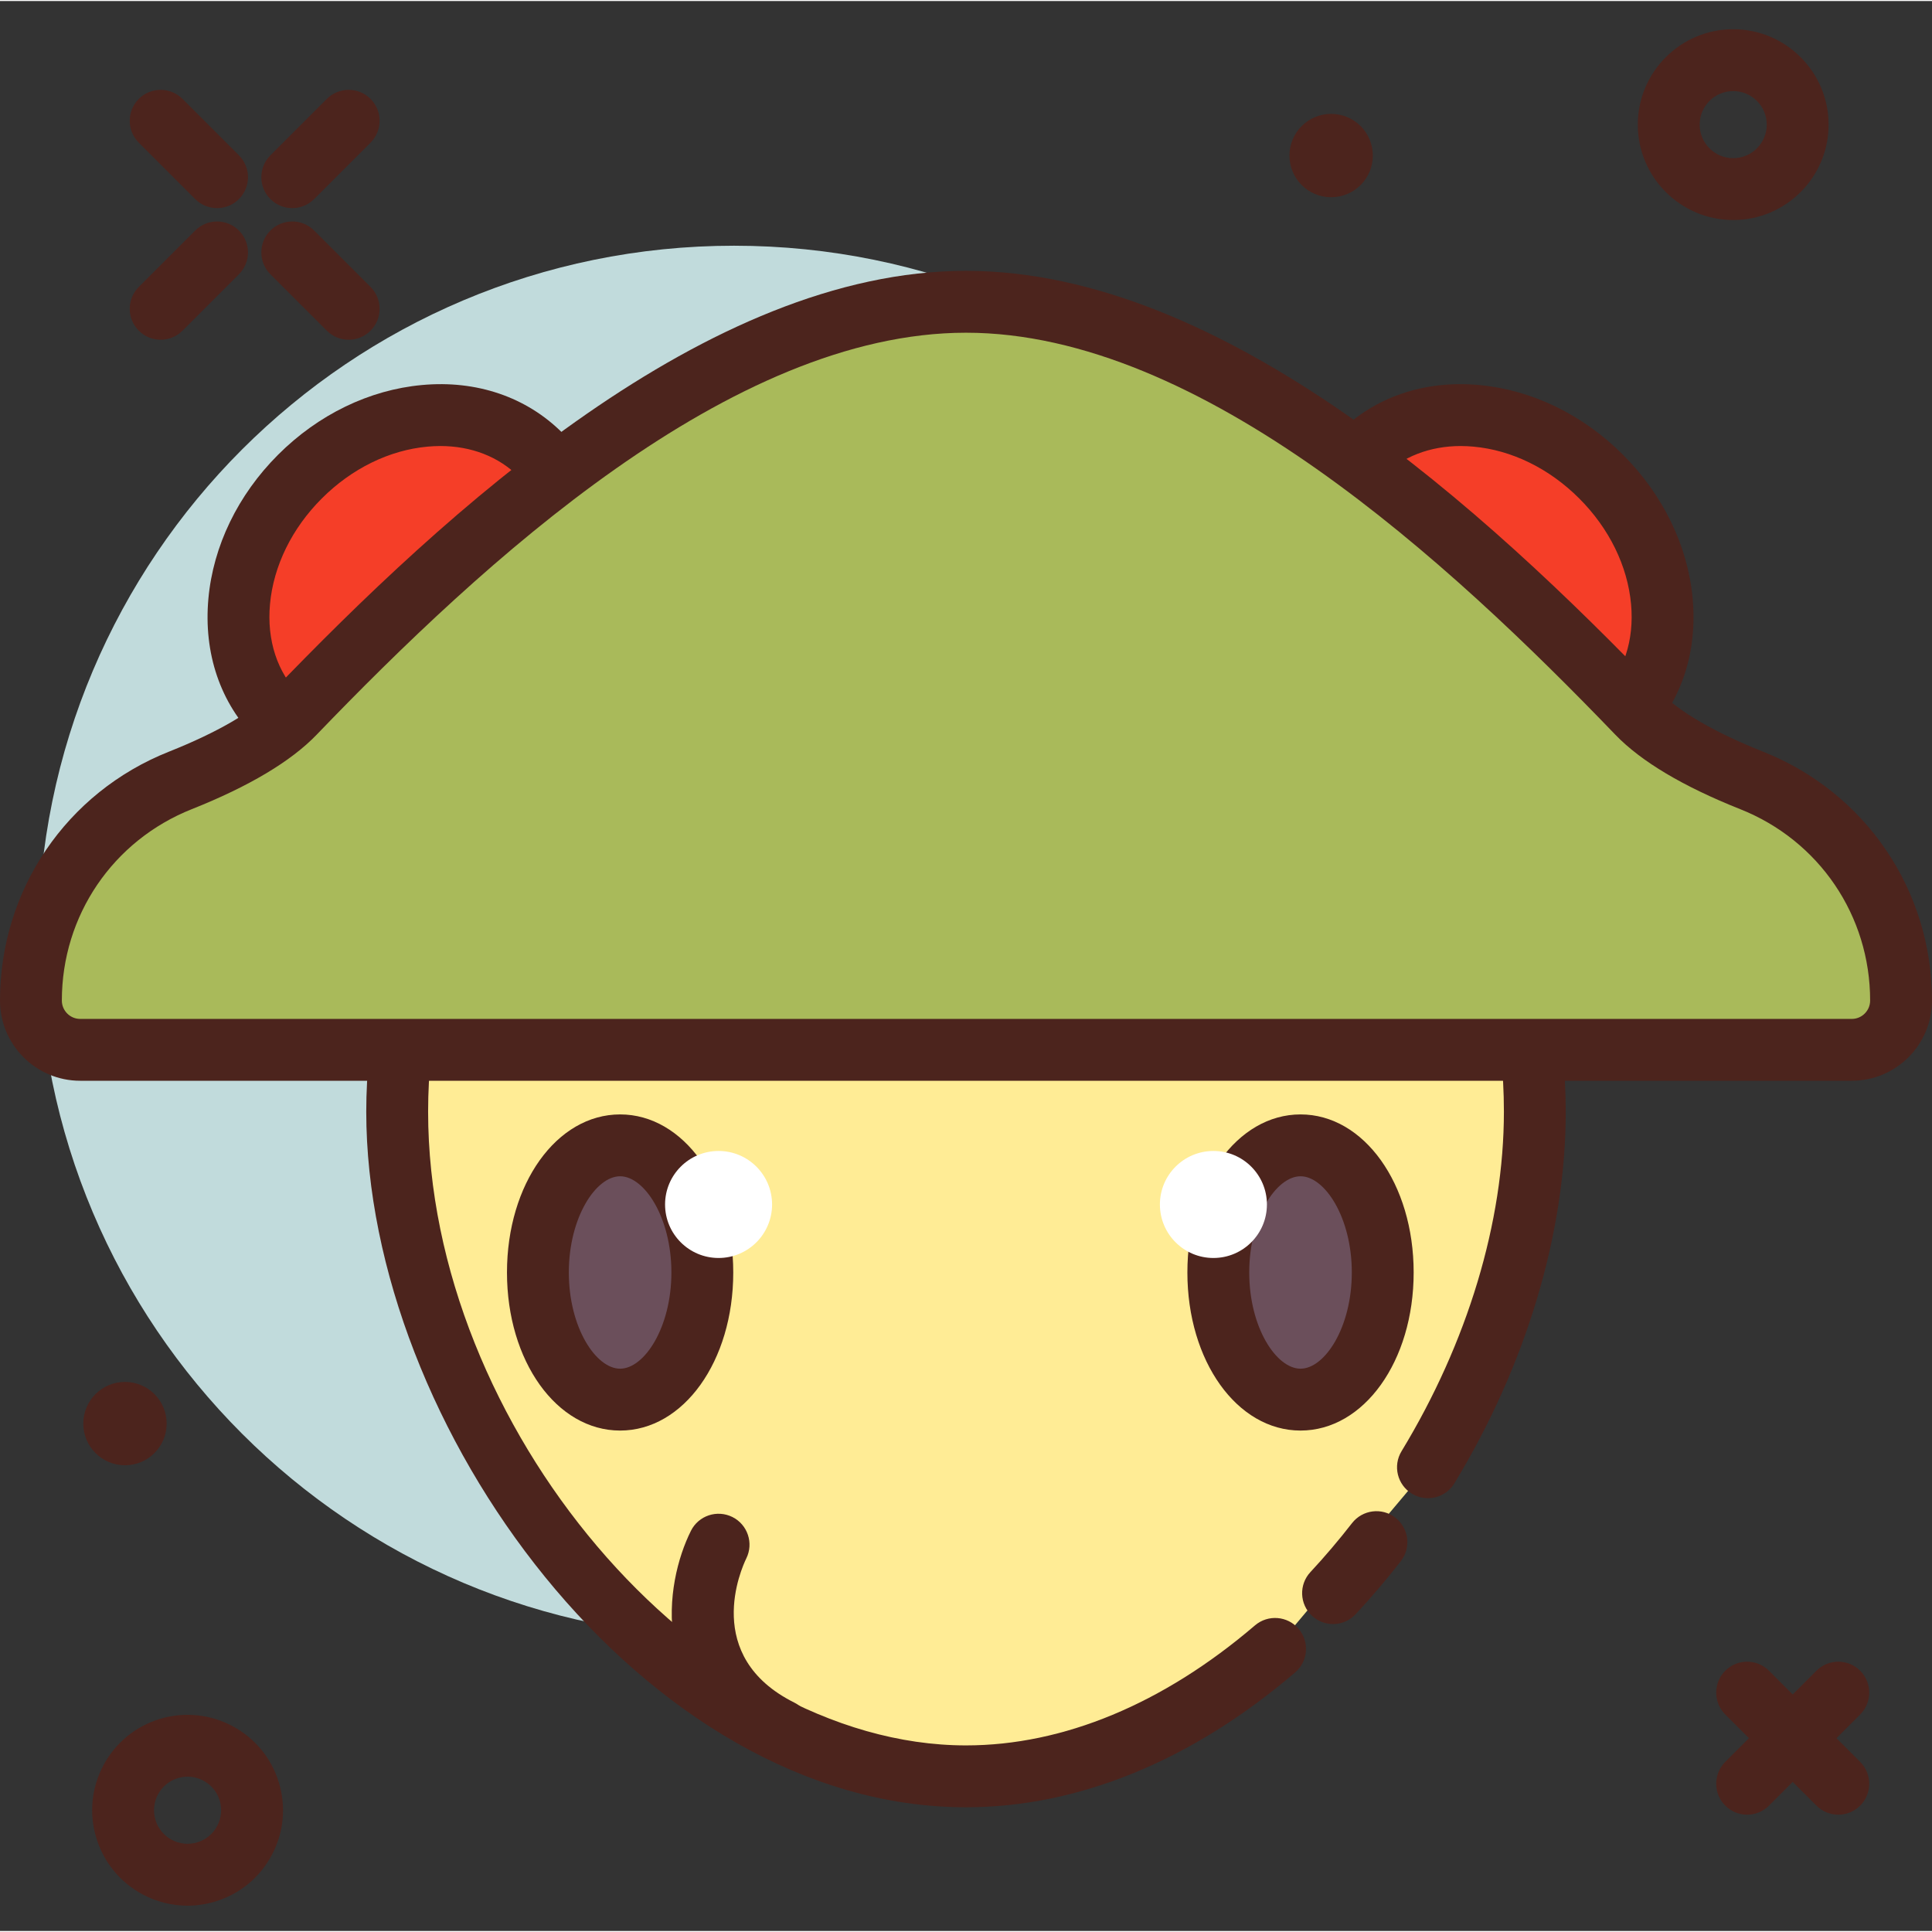 <svg height="426pt" viewBox="0 -6 426.453 426" width="426pt" xmlns="http://www.w3.org/2000/svg"><rect x="0" y="-6" width="426.453" height="426" fill="#333333" stroke="none"/><path d="m315.625 201.613c0 84.832-68.77 153.602-153.598 153.602-84.832 0-153.602-68.77-153.602-153.602s68.77-153.602 153.602-153.602c84.828 0 153.598 68.77 153.598 153.602zm0 0" fill="#c1dbdc"/><g fill="#4c241d"><path d="m64.512 39.715c-1.746 0-3.492-.668-4.828-2-2.664-2.668-2.664-6.988 0-9.652l12.457-12.457c2.664-2.664 6.984-2.664 9.652 0 2.664 2.668 2.664 6.988 0 9.656l-12.453 12.453c-1.336 1.332-3.082 2-4.828 2zm0 0"/><path d="m35.461 68.766c-1.746 0-3.496-.668-4.828-2-2.664-2.664-2.664-6.988 0-9.652l12.453-12.453c2.668-2.668 6.988-2.668 9.652 0 2.668 2.664 2.668 6.988 0 9.652l-12.453 12.453c-1.332 1.336-3.078 2-4.824 2zm0 0"/><path d="m47.914 39.715c-1.746 0-3.496-.668-4.828-2l-12.453-12.453c-2.664-2.668-2.664-6.988 0-9.656 2.664-2.664 6.988-2.664 9.652 0l12.453 12.457c2.668 2.664 2.668 6.984 0 9.652-1.332 1.332-3.078 2-4.824 2zm0 0"/><path d="m76.965 68.766c-1.746 0-3.492-.668-4.824-2l-12.457-12.453c-2.664-2.664-2.664-6.988 0-9.652 2.668-2.668 6.988-2.668 9.656 0l12.453 12.453c2.664 2.664 2.664 6.988 0 9.652-1.332 1.336-3.078 2-4.828 2zm0 0"/><path d="m41.375 414.414c-3.418 0-6.801-.84-9.902-2.492-4.965-2.656-8.59-7.086-10.219-12.477-1.629-5.371-1.07-11.07 1.582-16.031 2.656-4.961 7.078-8.586 12.461-10.223 11.117-3.352 22.895 2.934 26.262 14.047 1.629 5.379 1.07 11.082-1.586 16.039-2.652 4.961-7.074 8.586-12.461 10.219-2.02.617-4.082.918-6.137.918zm.023-28.473c-.711 0-1.43.105-2.145.32-3.906 1.184-6.117 5.324-4.938 9.23.574 1.895 1.852 3.453 3.594 4.387 1.742.934 3.758 1.129 5.641.555 1.891-.574 3.449-1.848 4.379-3.594.934-1.746 1.129-3.746.559-5.641-.969-3.191-3.91-5.258-7.09-5.258zm0 0"/><path d="m382.574 42.34c-11.613 0-21.059-9.445-21.059-21.055 0-11.613 9.445-21.059 21.059-21.059 11.609 0 21.055 9.445 21.055 21.059 0 11.609-9.445 21.055-21.055 21.055zm0-28.461c-4.086 0-7.406 3.32-7.406 7.406 0 4.082 3.32 7.402 7.406 7.402 4.082 0 7.402-3.32 7.402-7.402 0-4.086-3.32-7.406-7.402-7.406zm0 0"/><path d="m303.027 28.113c0 5.082-4.121 9.199-9.203 9.199s-9.203-4.117-9.203-9.199 4.121-9.203 9.203-9.203 9.203 4.121 9.203 9.203zm0 0"/><path d="m36.789 308.004c0 5.082-4.121 9.203-9.203 9.203-5.082 0-9.203-4.121-9.203-9.203 0-5.082 4.121-9.199 9.203-9.199 5.082 0 9.203 4.117 9.203 9.199zm0 0"/><path d="m385.645 394.332c-1.746 0-3.492-.664-4.824-2-2.668-2.664-2.668-6.984 0-9.652l20.125-20.121c2.664-2.664 6.988-2.664 9.652 0 2.668 2.668 2.668 6.988 0 9.656l-20.125 20.117c-1.332 1.336-3.078 2-4.828 2zm0 0"/><path d="m405.773 394.332c-1.746 0-3.496-.664-4.828-2l-20.125-20.117c-2.668-2.668-2.668-6.988 0-9.656 2.66-2.664 6.984-2.664 9.652 0l20.125 20.121c2.668 2.668 2.668 6.988 0 9.652-1.328 1.336-3.078 2-4.824 2zm0 0"/></g><path d="m281.449 357.734c-20.172 17.254-43.91 28.137-68.223 28.137-64.844 0-125.559-77.367-125.559-146.711s60.715-146.711 125.559-146.711c64.84 0 125.559 77.367 125.559 146.711 0 26.586-8.926 54.355-23.586 78.484" fill="#ffec95"/><path d="m213.227 392.695c-71.297 0-132.383-84.422-132.383-153.535 0-69.113 61.086-153.535 132.383-153.535 71.297 0 132.383 84.422 132.383 153.535 0 26.812-8.73 55.945-24.582 82.031-1.953 3.223-6.152 4.246-9.375 2.289-3.223-1.961-4.25-6.152-2.289-9.379 14.57-23.98 22.594-50.598 22.594-74.941 0-69.289-59.922-139.879-118.73-139.879-58.812 0-118.73 70.59-118.73 139.879 0 69.285 59.918 139.879 118.73 139.879 21.469 0 43.527-9.16 63.785-26.492 2.867-2.445 7.176-2.113 9.625.75 2.449 2.867 2.117 7.172-.75 9.625-22.766 19.48-47.891 29.773-72.66 29.773zm0 0" fill="#4c241d"/><path d="m303.82 334.164c-3.039 3.914-6.238 7.676-9.574 11.266" fill="#b5a19c"/><path d="m294.246 352.254c-1.668 0-3.332-.605-4.648-1.824-2.762-2.57-2.918-6.887-.348-9.648 3.18-3.418 6.27-7.055 9.184-10.805 2.316-2.973 6.609-3.52 9.578-1.195 2.977 2.312 3.516 6.602 1.199 9.582-3.164 4.059-6.516 8.004-9.969 11.711-1.344 1.445-3.168 2.18-4.996 2.18zm0 0" fill="#4c241d"/><path d="m305.215 274.648c0-15.496-8.125-28.062-18.148-28.062-10.023 0-18.148 12.566-18.148 28.062 0 15.5 8.125 28.062 18.148 28.062 10.023 0 18.148-12.562 18.148-28.062zm0 0" fill="#6b4f5b"/><path d="m287.066 309.543c-14.004 0-24.973-15.328-24.973-34.895 0-19.559 10.969-34.887 24.973-34.887s24.973 15.328 24.973 34.887c0 19.566-10.969 34.895-24.973 34.895zm0-56.129c-5.344 0-11.32 9.078-11.32 21.234 0 12.152 5.977 21.238 11.32 21.238s11.32-9.086 11.32-21.238c0-12.156-5.977-21.234-11.32-21.234zm0 0" fill="#4c241d"/><path d="m119.305 94.145c-13.328-13.332-37.102-11.168-53.098 4.828-15.996 15.992-18.156 39.766-4.828 53.098 13.332 13.328 37.105 11.168 53.102-4.828 15.996-15.996 18.156-39.77 4.824-53.098zm0 0" fill="#f53e28"/><path d="m83.457 167.641c-10.465 0-19.898-3.738-26.902-10.746-7.906-7.902-11.652-18.906-10.555-30.992 1.055-11.617 6.516-22.895 15.383-31.754 8.863-8.867 20.145-14.328 31.758-15.387 12.047-1.121 23.086 2.652 30.992 10.559 7.91 7.906 11.656 18.906 10.559 30.996-1.055 11.613-6.52 22.891-15.383 31.75-8.863 8.867-20.145 14.328-31.762 15.387-1.375.129-2.742.188-4.09.188zm13.73-75.414c-.926 0-1.863.047-2.809.133-8.441.766-16.73 4.828-23.344 11.441-6.609 6.605-10.668 14.898-11.438 23.34-.723 7.973 1.621 15.113 6.613 20.098 4.988 4.996 12.105 7.336 20.105 6.613 8.438-.766 16.73-4.824 23.34-11.438 6.609-6.609 10.672-14.902 11.441-23.344.723-7.973-1.625-15.109-6.613-20.098-4.398-4.398-10.465-6.746-17.297-6.746zm0 0" fill="#4c241d"/><path d="m353.41 98.973c-15.996-15.996-39.77-18.156-53.098-4.828-13.328 13.332-11.168 37.105 4.828 53.098 15.996 15.996 39.766 18.16 53.098 4.828 13.328-13.328 11.168-37.102-4.828-53.098zm0 0" fill="#f53e28"/><path d="m336.168 167.641c-1.348 0-2.711-.059-4.09-.188-11.617-1.059-22.898-6.52-31.762-15.387-8.863-8.859-14.328-20.141-15.383-31.75-1.098-12.09 2.648-23.09 10.559-30.996 7.902-7.906 18.934-11.672 30.992-10.559 11.617 1.059 22.895 6.52 31.758 15.387 8.863 8.859 14.328 20.141 15.383 31.754 1.098 12.086-2.648 23.09-10.555 30.992-7 7.008-16.441 10.746-26.902 10.746zm-13.73-75.414c-6.832 0-12.898 2.348-17.297 6.746-4.988 4.988-7.336 12.125-6.613 20.098.77 8.441 4.832 16.734 11.441 23.344 6.609 6.613 14.898 10.672 23.34 11.438 7.992.727 15.113-1.617 20.105-6.613 4.992-4.984 7.336-12.125 6.613-20.098-.77-8.441-4.828-16.734-11.438-23.34-6.613-6.613-14.902-10.676-23.344-11.441-.945-.086-1.883-.133-2.809-.133zm-22.121 1.922h.066zm0 0" fill="#4c241d"/><path d="m155.027 274.648c0-15.496-8.125-28.062-18.148-28.062-10.02 0-18.145 12.566-18.145 28.062 0 15.5 8.125 28.062 18.145 28.062 10.023 0 18.148-12.562 18.148-28.062zm0 0" fill="#6b4f5b"/><path d="m136.879 309.543c-14.004 0-24.973-15.328-24.973-34.895 0-19.559 10.969-34.887 24.973-34.887s24.973 15.328 24.973 34.887c0 19.566-10.969 34.895-24.973 34.895zm0-56.129c-5.344 0-11.32 9.078-11.32 21.234 0 12.152 5.977 21.238 11.32 21.238s11.32-9.086 11.32-21.238c0-12.156-5.977-21.234-11.32-21.234zm0 0" fill="#4c241d"/><path d="m386.637 166.031c-9.793-3.887-19.422-8.859-25.141-14.809-36.605-38.039-93.578-90.836-148.27-90.836-54.695 0-111.668 52.797-148.27 90.836-5.723 5.949-15.352 10.922-25.141 14.809-19.922 7.914-32.988 27.164-32.988 48.598 0 6.008 4.867 10.879 10.875 10.879h391.047c6.004 0 10.875-4.871 10.875-10.879 0-21.434-13.066-40.684-32.988-48.598zm0 0" fill="#a9ba5a"/><path d="m408.75 232.332h-391.047c-9.762 0-17.703-7.938-17.703-17.707 0-24.371 14.641-45.938 37.297-54.938 10.645-4.234 18.512-8.793 22.742-13.191 38.391-39.895 96.035-92.938 153.188-92.938 57.152 0 114.797 53.043 153.188 92.934 4.23 4.402 12.094 8.961 22.742 13.195 22.656 8.996 37.297 30.566 37.297 54.938 0 9.77-7.945 17.707-17.703 17.707zm-195.523-165.117c-51.945 0-106.691 50.645-143.348 88.746-5.652 5.871-14.918 11.398-27.539 16.418-17.426 6.922-28.688 23.5-28.688 42.246 0 2.234 1.816 4.055 4.051 4.055h391.047c2.23 0 4.047-1.82 4.047-4.055 0-18.746-11.258-35.324-28.684-42.246h-.004c-12.621-5.02-21.883-10.547-27.539-16.418-36.652-38.102-91.402-88.746-143.344-88.746zm0 0" fill="#4c241d"/><path d="m170.422 259.641c0 6.523-5.285 11.809-11.809 11.809-6.523 0-11.812-5.285-11.812-11.809s5.289-11.812 11.812-11.812c6.523 0 11.809 5.289 11.809 11.812zm0 0" fill="#fff"/><path d="m279.648 259.641c0 6.523-5.285 11.809-11.809 11.809-6.523 0-11.812-5.285-11.812-11.809s5.289-11.812 11.812-11.812c6.523 0 11.809 5.289 11.809 11.812zm0 0" fill="#fff"/><path d="m172.258 382.52c-1.023 0-2.066-.234-3.047-.719-26.43-13.215-22.48-38.562-16.703-50.121 1.684-3.375 5.773-4.73 9.156-3.055 3.367 1.68 4.73 5.77 3.07 9.137-1.07 2.184-9.809 21.633 10.586 31.824 3.371 1.688 4.738 5.789 3.051 9.16-1.195 2.395-3.605 3.773-6.113 3.773zm0 0" fill="#4c241d"/></svg>